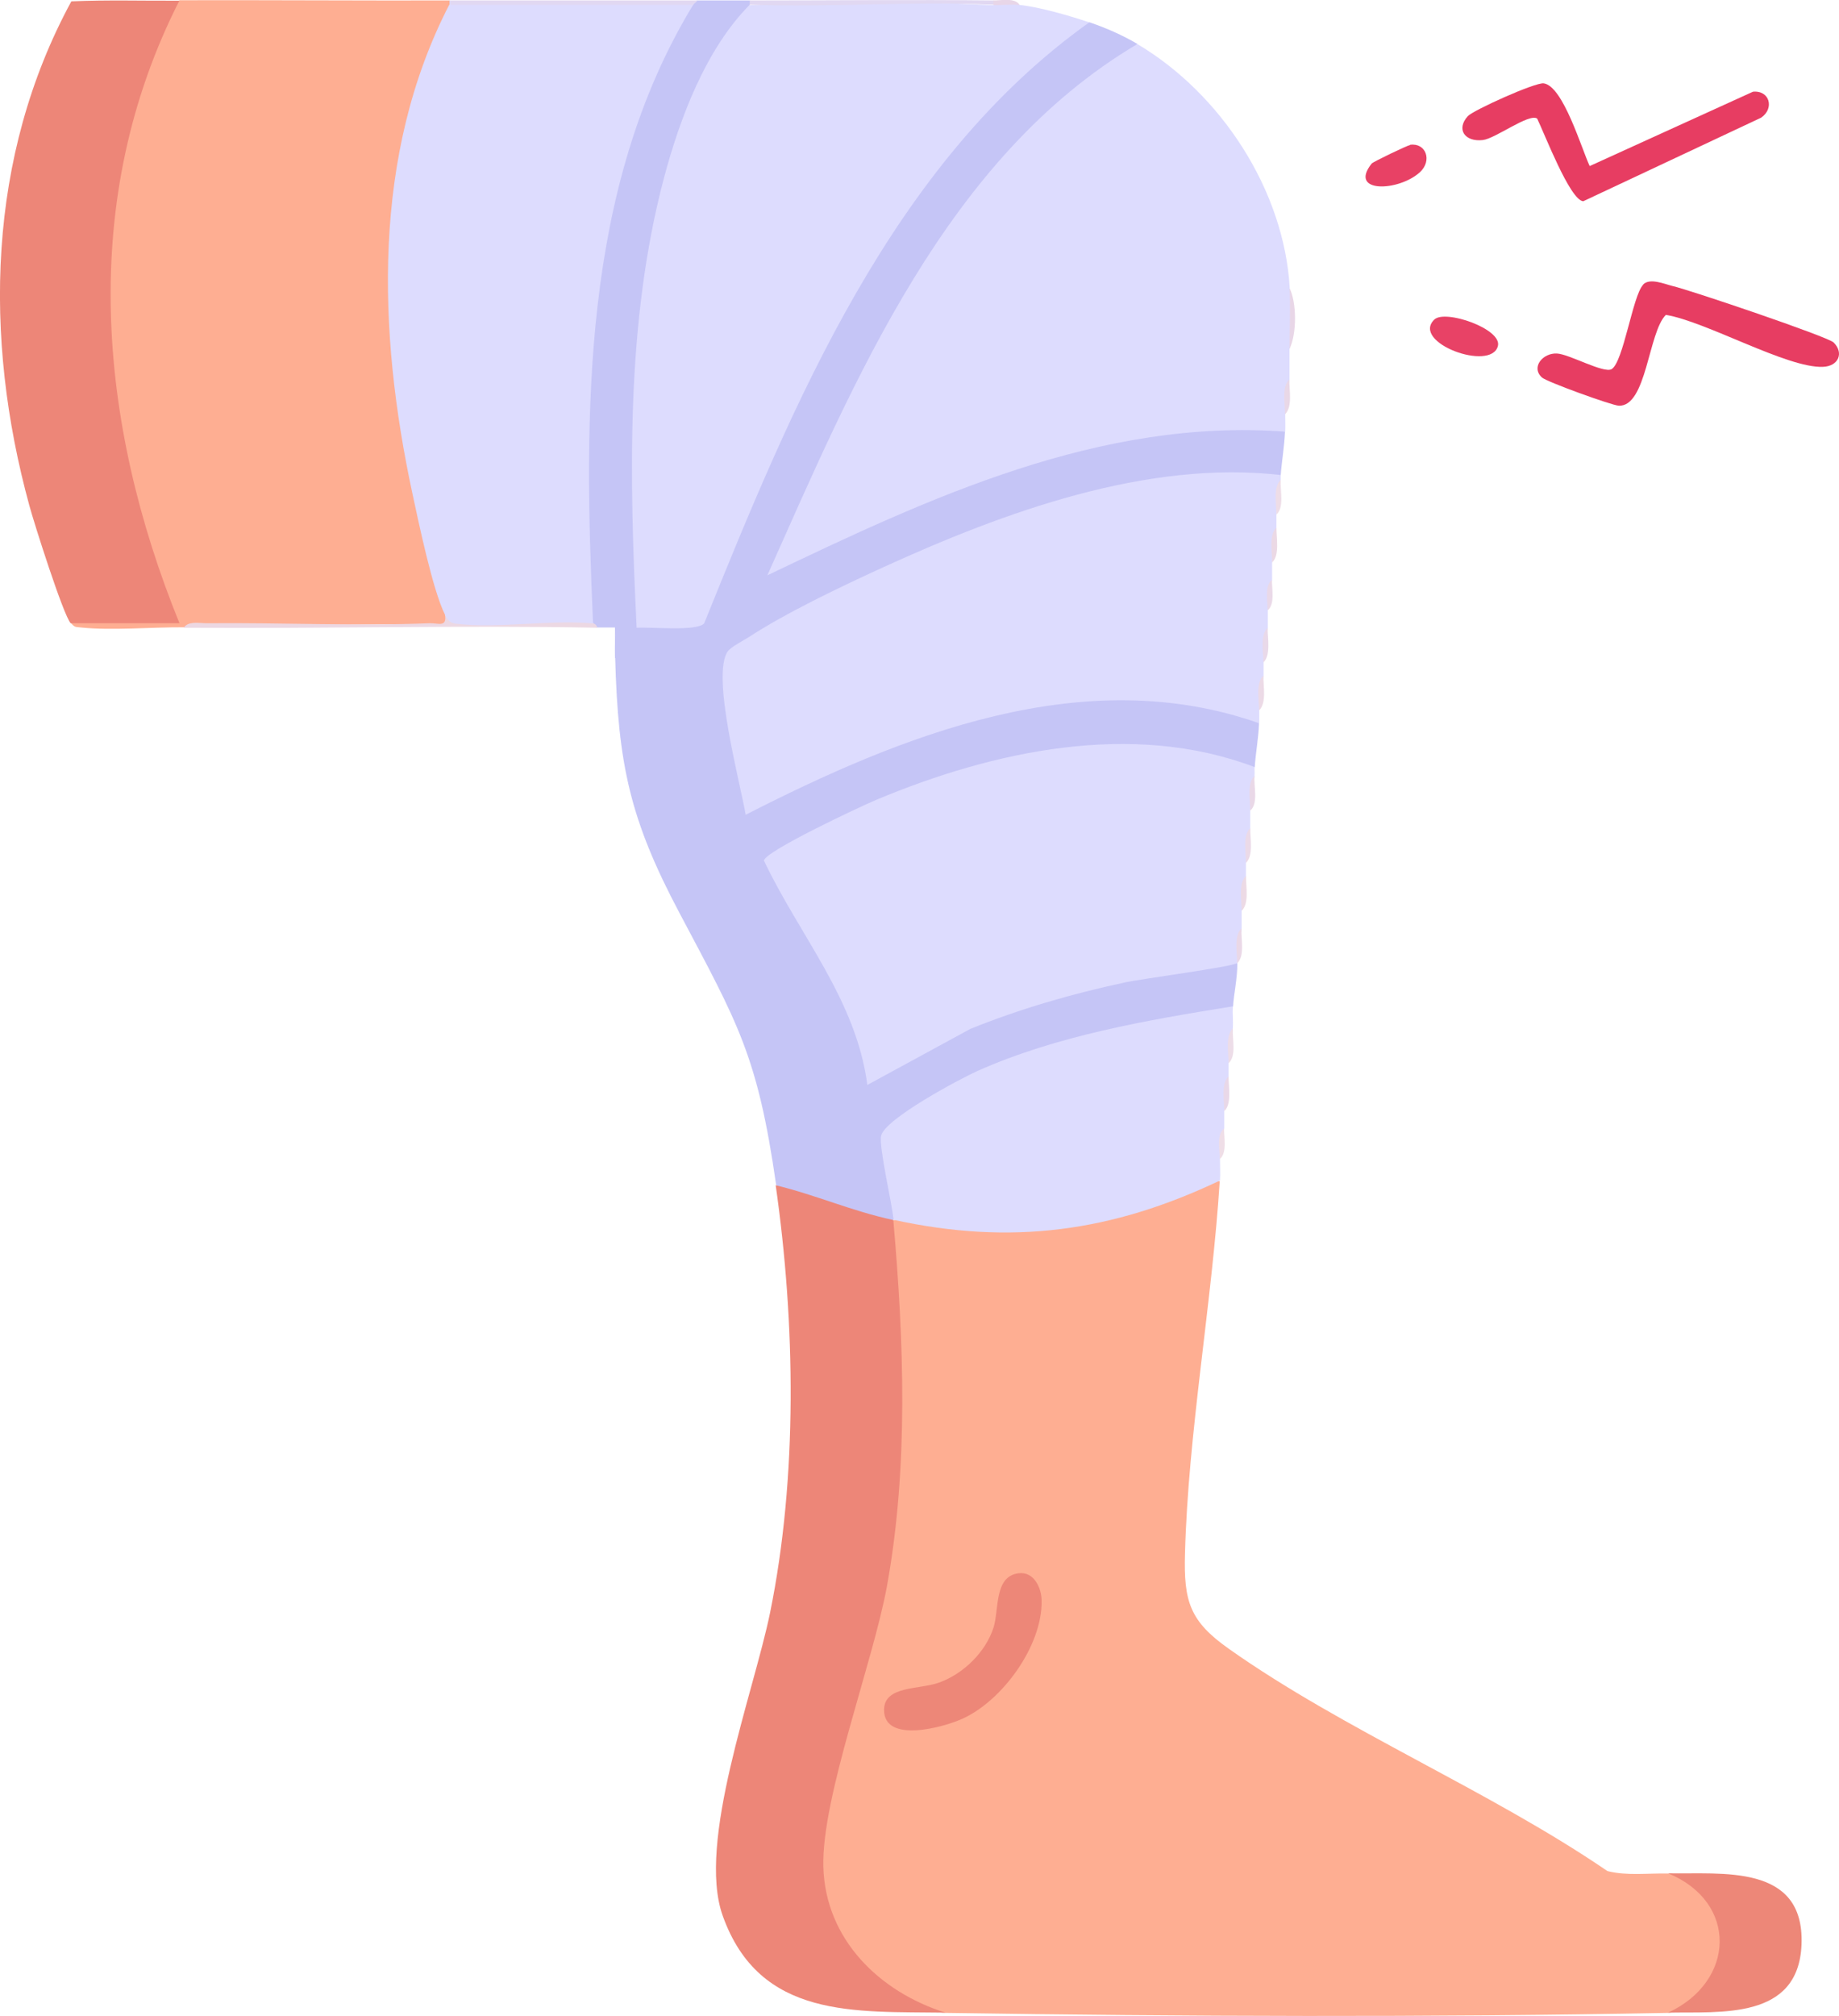 <?xml version="1.0" encoding="UTF-8"?>
<svg id="Layer_2" data-name="Layer 2" xmlns="http://www.w3.org/2000/svg" viewBox="0 0 81.46 89.24">
  <defs>
    <style>
      .cls-1 {
        fill: #e73d62;
      }

      .cls-2 {
        fill: #eddde8;
      }

      .cls-3 {
        fill: #ecd8e3;
      }

      .cls-4 {
        fill: #ed8678;
      }

      .cls-5 {
        fill: #ecdae5;
      }

      .cls-6 {
        fill: #eedde7;
      }

      .cls-7 {
        fill: #ebd9e5;
      }

      .cls-8 {
        fill: #e1d8f2;
      }

      .cls-9 {
        fill: #e84165;
      }

      .cls-10 {
        fill: #dddcfe;
      }

      .cls-11 {
        fill: #feae92;
      }

      .cls-12 {
        fill: #e9d9e9;
      }

      .cls-13 {
        fill: #e8d6e7;
      }

      .cls-14 {
        fill: #ed8778;
      }

      .cls-15 {
        fill: #e8d6e8;
      }

      .cls-16 {
        fill: #e84266;
      }

      .cls-17 {
        fill: #e9d8e8;
      }

      .cls-18 {
        fill: #ead9e8;
      }

      .cls-19 {
        fill: #efdee7;
      }

      .cls-20 {
        fill: #ecdae6;
      }

      .cls-21 {
        fill: #ebdae8;
      }

      .cls-22 {
        fill: #ead8e7;
      }

      .cls-23 {
        fill: #c5c5f6;
      }

      .cls-24 {
        fill: #e9d8e7;
      }
    </style>
  </defs>
  <g id="Layer_5" data-name="Layer 5">
    <g>
      <path class="cls-11" d="M54.03,52.28c-.34,5.38-1.4,11.15-1.54,16.49-.06,2.12.21,3,1.94,4.22,5.09,3.6,11.56,6.28,16.77,9.84.86.22,1.8.09,2.69.11,3.62.31,3.48,5.77,0,6.17-10.56.2-21.45.16-32.01,0-4.57-.45-6.72-5.27-5.45-9.41,2.6-8.23,3.82-16.35,2.92-25.14l.21-.54.87-.22c4.32.86,8.71.29,12.7-1.53l.89.02Z"/>
      <path class="cls-11" d="M19.91.02c.17.05.17.12,0,.19v.89c-3.74,8.11-2.42,17.57.04,25.68l-.23.42.13.43c-3.93,0-7.83.06-11.7.14-1.41-.01-3.21.15-4.55.01-.27-.03-.28,0-.46-.2l.22-.39h3.89c-2.52-7.25-3.78-14.86-1.59-22.4.32-1.11,1.13-3.85,1.87-4.49.13-.11.28-.2.43-.29C11.93,0,15.92.03,19.91.02Z"/>
      <path class="cls-23" d="M50.37,1.95l-.49.75c-7.59,5.01-11.73,13.93-14.95,21.89,6.61-3.15,13.68-6.23,21.16-5.91.14,0,.28.07.42.15s.28.18.41.28c-.03.68-.14,1.27-.19,1.93l-.74.32c-7.13-.38-14,2.67-20.22,5.8-.57.29-3.08,1.61-3.28,2.01-.29.6.48,6.33.8,6.29,5.83-2.8,12.22-5.55,18.85-4.68.83.11,2.9.38,3.38.89.1.11.18.23.25.36-.03.71-.15,1.3-.19,1.93l-.74.15c-7-2.11-14.63.47-20.53,4.1,1.94,2.92,3.41,5.99,4.4,9.22,4.73-2.99,10.27-4.36,15.76-5.09l.34.29c0,.73-.16,1.38-.19,1.93-.21.23-.46.41-.75.51-5.05.87-10.66,1.83-14.47,5.32l.53,3.29-.35.32c-.45.28-.96.28-1.52,0-1.15-.26-2.89-.77-3.68-1.54-.82-5.72-1.69-7.15-4.27-12.02-2.21-4.16-2.73-6.6-2.86-11.31.32-.37.31-.89-.02-1.55.4-.29.83-.3.98.2,0-.17.05-.3.19-.39l2.52-.02c2.87-7.18,5.87-14.61,10.8-20.67,1.11-1.36,4.57-5.29,6.02-5.65.17-.04.35-.06.53-.06.73.25,1.46.57,2.12.96Z"/>
      <path class="cls-10" d="M57.12,12.75c.19.89.17,1.81,0,2.7,0,.45,0,.9,0,1.35l-.19,1.54c0,.26.01.52,0,.77-8.2-.61-15.77,2.93-22.94,6.36,3.85-8.61,7.93-18.51,16.39-23.52,3.71,2.2,6.5,6.47,6.75,10.8Z"/>
      <path class="cls-10" d="M44.01.22c.31-.18.81-.15,1.16,0,.88.09,2.22.48,3.08.77-8.76,6.24-13.15,16.94-17.06,26.61-.35.36-2.32.15-2.99.19-.11-.16-.21-.32-.28-.49s-.14-.34-.15-.5c-.31-7.2-.39-14.69,2.06-21.52.37-1.04,1.92-4.5,2.76-4.94.2-.11.41-.15.63-.11,3.6-.18,7.2-.18,10.8,0Z"/>
      <path class="cls-10" d="M56.73,21.04c0,.06,0,.13,0,.19l-.19,1.54c0,.19,0,.39,0,.58l-.19,1.54c0,.26,0,.51,0,.77l-.19,1.35c0,.26,0,.51,0,.77l-.19,1.54c0,.19,0,.39,0,.58l-.19,1.54c0,.19,0,.39,0,.58-7.77-2.74-15.86.53-22.75,4.05-.24-1.42-1.54-6.19-.79-7.24.13-.18.68-.47.92-.62,1.67-1.09,4.13-2.26,5.97-3.1,5.35-2.44,11.67-4.76,17.61-4.08Z"/>
      <path class="cls-10" d="M55.57,33.96c0,.13.01.26,0,.39l-.19,1.54c0,.26,0,.51,0,.77l-.19,1.54c0,.19,0,.39,0,.58l-.19,1.54c0,.26,0,.52,0,.77l-.19,1.54c-.19.17-4.26.7-5.02.87-2.32.5-4.61,1.16-6.81,2.05l-4.56,2.48c-.5-3.79-3-6.6-4.58-9.93.03-.41,4.28-2.4,4.97-2.69,5.19-2.17,11.34-3.51,16.77-1.45Z"/>
      <path class="cls-4" d="M39.57,54.01c.47,5.36.68,10.9-.28,16.2-.62,3.4-2.9,9.35-2.82,12.43.09,3.22,2.49,5.54,5.41,6.46-3.97-.06-8.23.31-9.87-4.3-1.15-3.24,1.37-9.85,2.1-13.4,1.23-6.03,1.12-12.84.25-18.93,1.81.44,3.35,1.14,5.21,1.54Z"/>
      <path class="cls-4" d="M7.95.02c-4.48,8.79-3.63,18.65,0,27.57H3.13c-.33-.37-1.62-4.43-1.83-5.21C-.74,14.94-.57,6.93,3.16.06c1.59-.07,3.2-.02,4.79-.03Z"/>
      <path class="cls-10" d="M54.61,44.56c-.02.32.02.64,0,.96l-.19,1.54c0,.19,0,.39,0,.58l-.19,1.54c0,.26,0,.51,0,.77l-.19,1.35c0,.32.02.65,0,.96-4.79,2.28-9.26,2.88-14.46,1.74-.07-.75-.66-3.25-.55-3.72.17-.75,3.47-2.51,4.27-2.87,3.53-1.57,7.52-2.25,11.31-2.86Z"/>
      <path class="cls-23" d="M33.21.02c.17.05.17.12,0,.19-1.95,1.97-3.09,5.01-3.8,7.67-1.7,6.41-1.53,13.32-1.21,19.9-.26.01-.52-.01-.77,0-.17.16,1.05,1.27-.19,1.35-.01-.45.01-.9,0-1.35-.26,0-.51,0-.77,0-.15-.03-.22-.1-.19-.19-.1-.13-.2-.27-.28-.42s-.14-.28-.15-.42c-.26-6.32-.34-12.95,1.32-19.09.43-1.6,1.95-6.37,3.09-7.2.14-.1.29-.18.45-.25-.09-.09-.02-.16.19-.19h2.31Z"/>
      <path class="cls-14" d="M73.89,89.1c2.98-1.38,3.11-4.89,0-6.17,2.36.05,6.05-.45,5.91,3.15-.13,3.36-3.6,2.97-5.91,3.02Z"/>
      <path class="cls-1" d="M70.42,7.35l7.23-3.29c.74-.07.96.74.36,1.15l-7.88,3.7c-.59-.05-1.72-3.01-2.04-3.66-.36-.25-1.85.89-2.41.95-.8.09-1.19-.48-.66-1.06.24-.26,2.98-1.5,3.36-1.45.86.12,1.67,2.88,2.04,3.67Z"/>
      <path class="cls-1" d="M72.78,12.6c.29-.31.94-.03,1.3.06.78.18,6.87,2.24,7.14,2.5.47.46.22,1.06-.48,1.08-1.58.06-5.17-2.01-6.95-2.3-.78.77-.85,4.08-2.09,4.02-.32-.02-3.2-1.06-3.4-1.25-.5-.46.05-1.09.66-1.06.54.02,2.09.9,2.43.69.52-.32.93-3.24,1.39-3.73Z"/>
      <path class="cls-16" d="M63.53,14.15c.47-.47,3.02.41,2.82,1.17-.3,1.15-3.85-.15-2.82-1.17Z"/>
      <path class="cls-3" d="M19.71,27.21c1.98.06,4.02.05,6.13-.03l.43.42c.09,0,.17.1.19.19-6.1-.12-12.22.05-18.32,0,.2-.32.73-.19,1.06-.2,3.27-.03,6.58.13,9.84,0,.37-.01.77.2.67-.39Z"/>
      <path class="cls-9" d="M62.46,6.41c.7-.1,1,.7.43,1.22-.96.86-3.17.92-2.13-.39.07-.08,1.57-.8,1.7-.82Z"/>
      <path class="cls-8" d="M30.9.02c-.05.07-.15.13-.19.19l-.43.36c-3.38.03-6.76.03-10.14.02l-.23-.39V.02c3.66,0,7.33,0,10.99,0Z"/>
      <path class="cls-8" d="M44.01.02c.17.05.17.12,0,.19-3.58-.16-7.21.12-10.8,0V.02c3.59,0,7.2-.04,10.8,0Z"/>
      <path class="cls-13" d="M57.12,15.45c0-.89.05-1.82,0-2.7.32.65.33,2.01,0,2.7Z"/>
      <path class="cls-12" d="M55.96,29.33c0-.48-.15-1.22.19-1.54,0,.48.15,1.22-.19,1.54Z"/>
      <path class="cls-20" d="M55.77,31.45c0-.48-.15-1.22.19-1.54,0,.48.15,1.22-.19,1.54Z"/>
      <path class="cls-6" d="M56.54,22.78c0-.48-.15-1.22.19-1.54-.03.49.17,1.21-.19,1.54Z"/>
      <path class="cls-24" d="M55.38,35.89c0-.48-.15-1.22.19-1.54-.04.49.18,1.21-.19,1.54Z"/>
      <path class="cls-21" d="M55.19,38.2c0-.48-.15-1.22.19-1.54,0,.48.15,1.22-.19,1.54Z"/>
      <path class="cls-5" d="M55,40.32c0-.48-.15-1.22.19-1.54,0,.48.15,1.22-.19,1.54Z"/>
      <path class="cls-22" d="M54.8,42.64c0-.48-.15-1.22.19-1.54-.02.48.16,1.23-.19,1.54Z"/>
      <path class="cls-24" d="M56.92,18.34c0-.48-.15-1.22.19-1.54,0,.48.15,1.22-.19,1.54Z"/>
      <path class="cls-2" d="M54.42,47.07c0-.48-.15-1.22.19-1.54-.03.49.17,1.21-.19,1.54Z"/>
      <path class="cls-17" d="M54.23,49.19c0-.48-.15-1.22.19-1.54,0,.48.15,1.22-.19,1.54Z"/>
      <path class="cls-7" d="M56.35,24.9c0-.48-.15-1.22.19-1.54,0,.48.15,1.22-.19,1.54Z"/>
      <path class="cls-18" d="M56.15,27.02c0-.42-.14-1.09.19-1.35,0,.42.14,1.09-.19,1.35Z"/>
      <path class="cls-19" d="M54.03,51.31c0-.42-.15-1.08.19-1.35,0,.42.14,1.09-.19,1.35Z"/>
      <path class="cls-15" d="M45.16.22c-.37-.04-.78.02-1.16,0V.02c.36,0,.95-.13,1.16.19Z"/>
      <path class="cls-14" d="M45.11,69.65c.7-.1,1.03.67,1.03,1.22.03,1.98-1.72,4.4-3.49,5.21-.87.4-3.49,1.11-3.49-.38,0-1.09,1.57-.89,2.46-1.22,1.06-.39,2.04-1.34,2.39-2.43.25-.79.02-2.25,1.09-2.4Z"/>
      <path class="cls-10" d="M30.7.22c-4.95,8.13-4.84,18.14-4.43,27.38-1.9-.18-4.23.24-6.08.01-.27-.03-.37-.18-.48-.4-.54-1.07-1.17-4.1-1.45-5.4-1.53-7.13-1.79-14.96,1.64-21.6h10.8Z"/>
    </g>
  </g>
</svg>